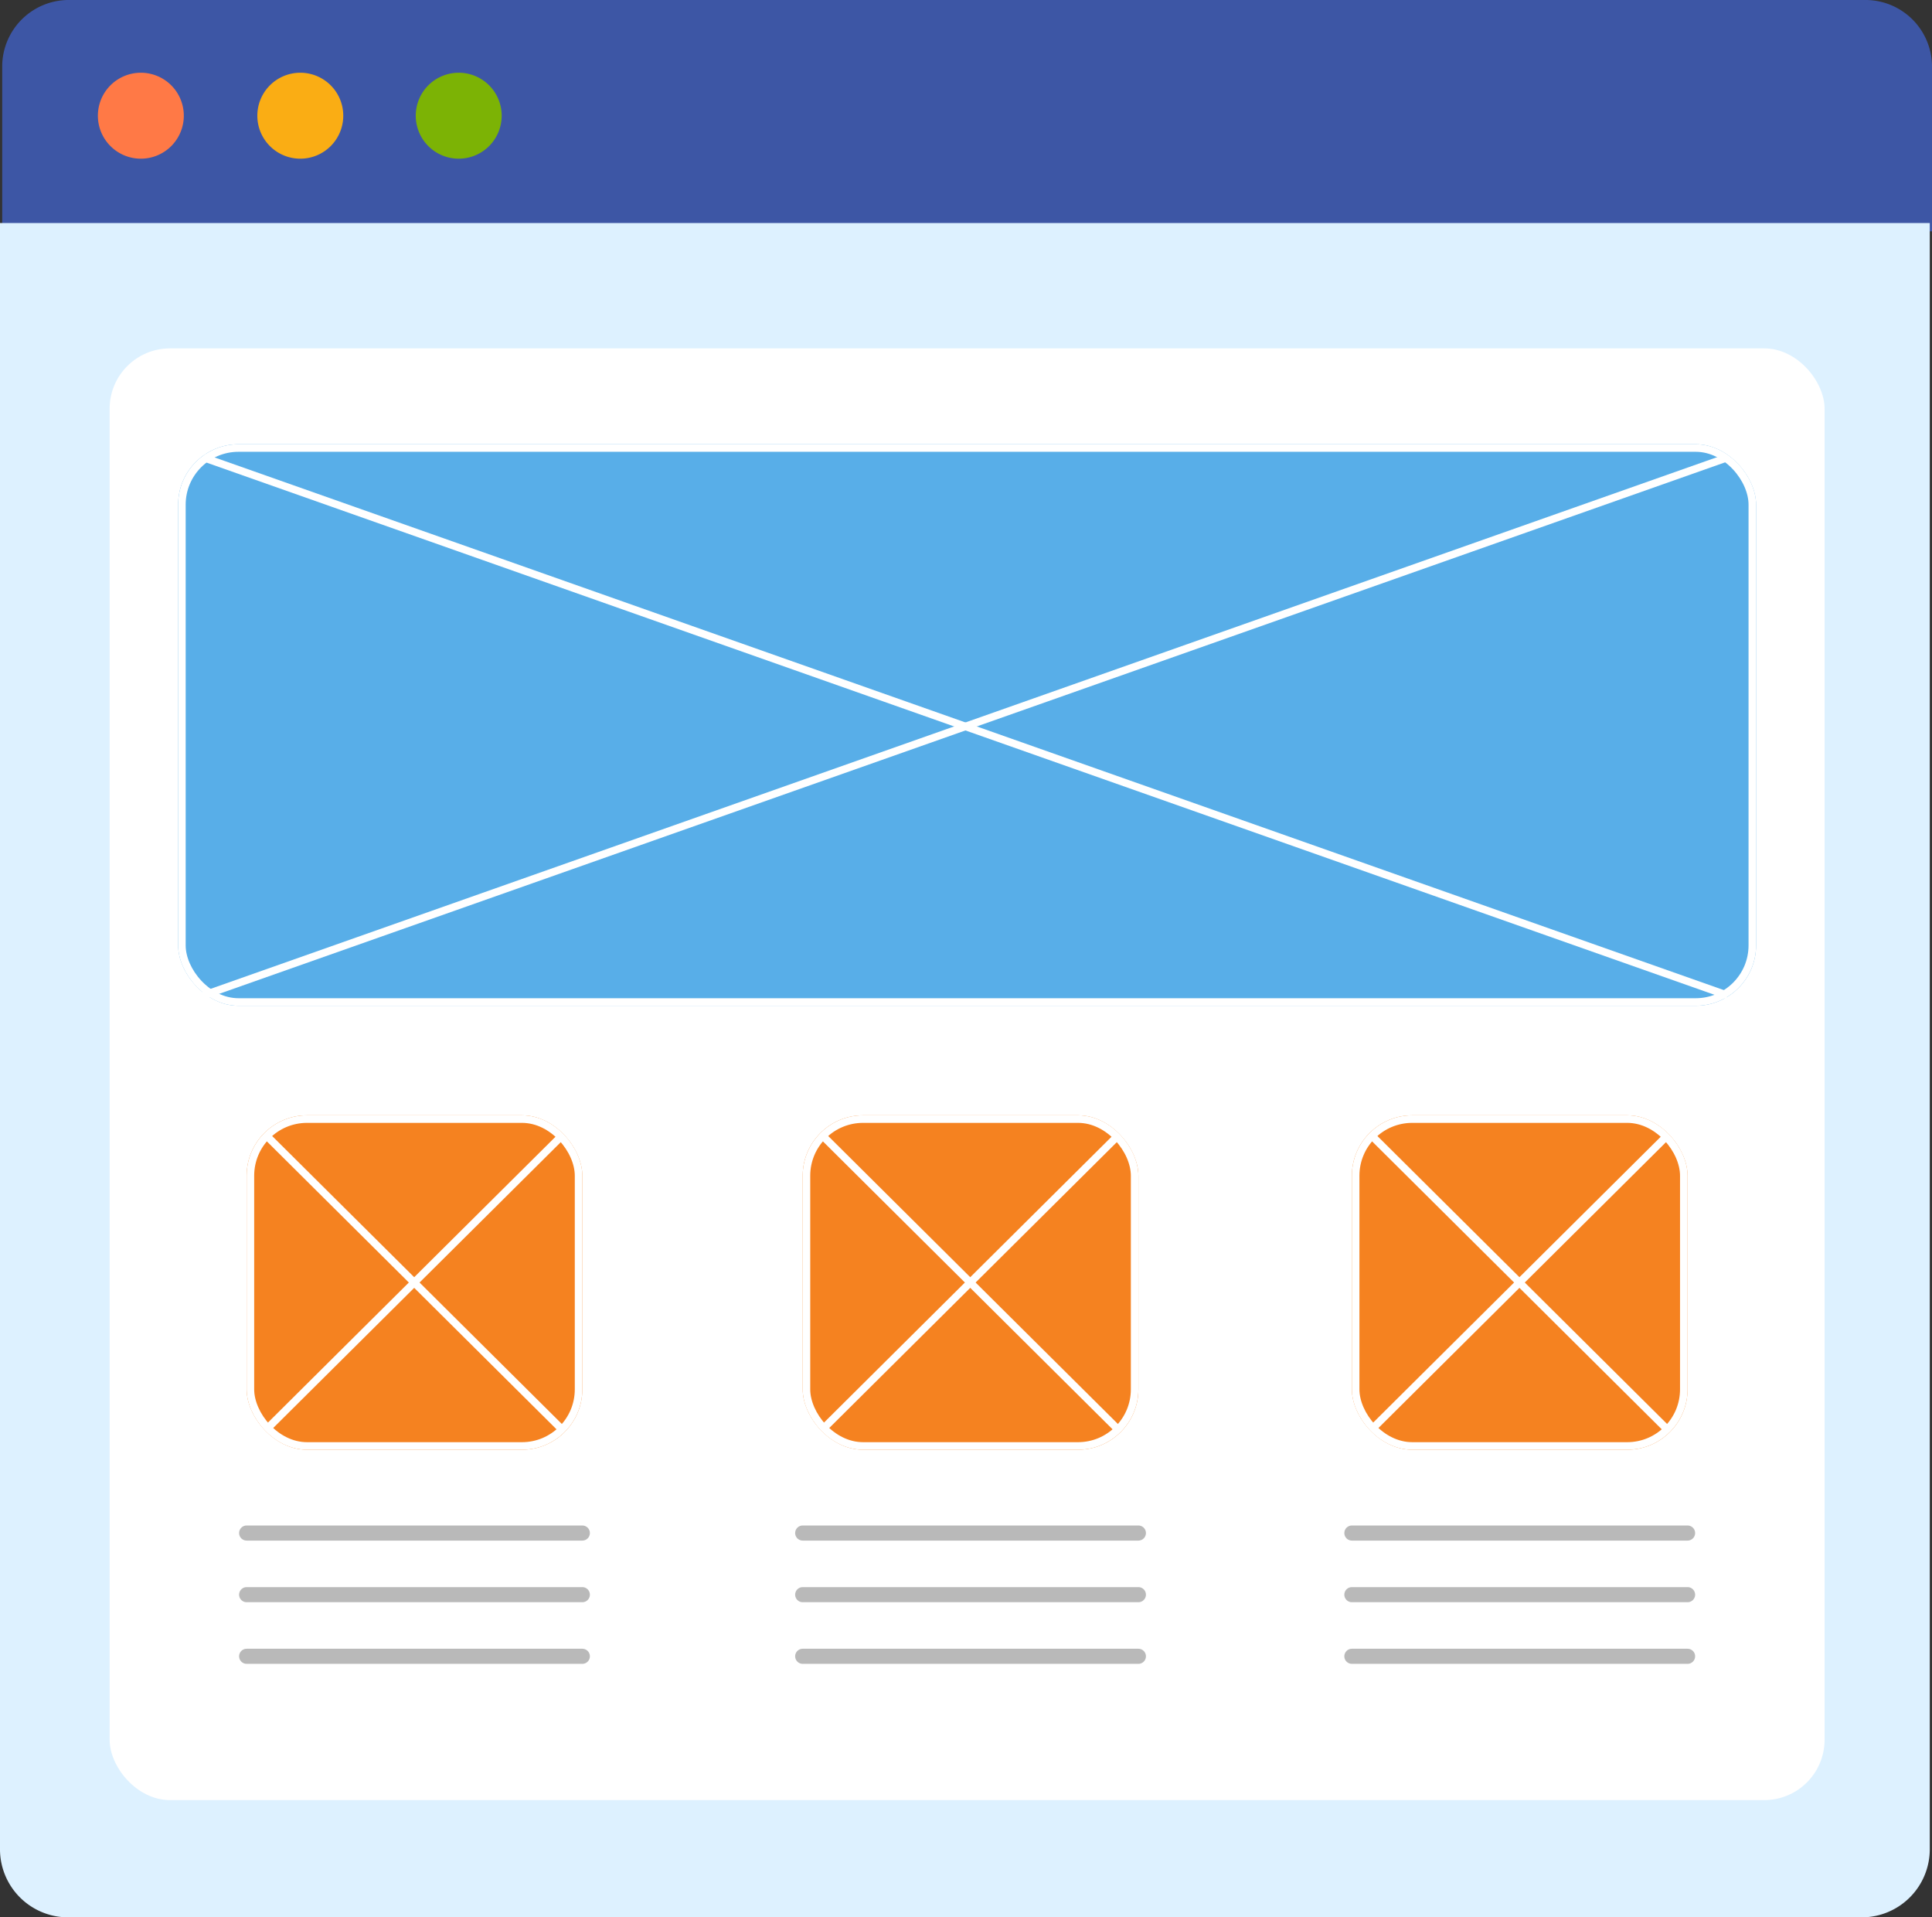 <svg xmlns="http://www.w3.org/2000/svg" width="256" height="254" viewBox="0 0 256 254"><rect x="0" y="0" width="256" height="254" fill="#333333" stroke="none"/><defs><style>.a{fill:#3d56a5;}.a,.b,.c,.d,.e{fill-rule:evenodd;}.b{fill:#ddf1ff;}.c{fill:#ff7946;}.d{fill:#faad14;}.e{fill:#7cb305;}.f{fill:#fff;opacity:0.998;}.g{fill:#58aee8;}.g,.h,.i,.j{stroke:#fff;}.h,.j,.k,.m{fill:none;}.h{opacity:0.999;}.i{fill:#f58220;}.k{stroke:#b9b9b9;stroke-linecap:round;stroke-width:2px;}.l{stroke:none;}</style></defs><g transform="translate(-800 -5022.394)"><g transform="translate(799.999 5022.394)"><path class="a" d="M367.706,145.319H112v-22a8.826,8.826,0,0,1,9-8.642H358.706a8.826,8.826,0,0,1,9,8.642Z" transform="translate(-111.706 -114.677)"/><path class="b" d="M358.706,431.4H121a9.023,9.023,0,0,1-9-9.046V206.951H367.706V422.356A9.023,9.023,0,0,1,358.706,431.4Z" transform="translate(-112 -177.403)"/><path class="c" d="M162.947,150.454a5.693,5.693,0,1,1-5.693-5.685A5.689,5.689,0,0,1,162.947,150.454Z" transform="translate(-138.59 -135.133)"/><path class="d" d="M228.88,150.454a5.693,5.693,0,1,1-5.693-5.685A5.689,5.689,0,0,1,228.88,150.454Z" transform="translate(-183.395 -135.133)"/><path class="e" d="M294.814,150.454a5.693,5.693,0,1,1-5.693-5.685A5.689,5.689,0,0,1,294.814,150.454Z" transform="translate(-228.338 -135.133)"/><rect class="f" width="227.244" height="192.314" rx="8" transform="translate(14.526 46.151)"/></g><g transform="translate(823.603 5081.245)"><g class="g"><rect class="l" width="209.088" height="74.386" rx="8"/><rect class="m" x="0.5" y="0.5" width="208.088" height="73.386" rx="7.5"/></g><g transform="translate(3.38 1.766)"><line class="h" x2="201.887" y2="71.235"/><line class="h" x1="201.887" y2="71.235"/></g><g transform="translate(9.078 88.9)"><g class="i"><rect class="l" width="44.482" height="44.299" rx="8"/><rect class="m" x="0.5" y="0.5" width="43.482" height="43.299" rx="7.5"/></g><g transform="translate(2.537 2.607)"><line class="j" x2="39.331" y2="39.085"/><line class="j" x1="39.331" y2="39.085"/></g><line class="k" x2="44.482" transform="translate(0 55.336)"/><line class="k" x2="44.482" transform="translate(0 63.5)"/><line class="k" x2="44.482" transform="translate(0 71.664)"/></g><g transform="translate(82.758 88.9)"><g class="i"><rect class="l" width="44.482" height="44.299" rx="8"/><rect class="m" x="0.5" y="0.5" width="43.482" height="43.299" rx="7.5"/></g><g transform="translate(2.537 2.607)"><line class="j" x2="39.331" y2="39.085"/><line class="j" x1="39.331" y2="39.085"/></g><line class="k" x2="44.482" transform="translate(0 55.336)"/><line class="k" x2="44.482" transform="translate(0 63.5)"/><line class="k" x2="44.482" transform="translate(0 71.664)"/></g><g transform="translate(155.528 88.9)"><g class="i"><rect class="l" width="44.482" height="44.299" rx="8"/><rect class="m" x="0.5" y="0.5" width="43.482" height="43.299" rx="7.5"/></g><g transform="translate(2.537 2.607)"><line class="j" x2="39.331" y2="39.085"/><line class="j" x1="39.331" y2="39.085"/></g><line class="k" x2="44.482" transform="translate(0 55.336)"/><line class="k" x2="44.482" transform="translate(0 63.5)"/><line class="k" x2="44.482" transform="translate(0 71.664)"/></g></g></g></svg>